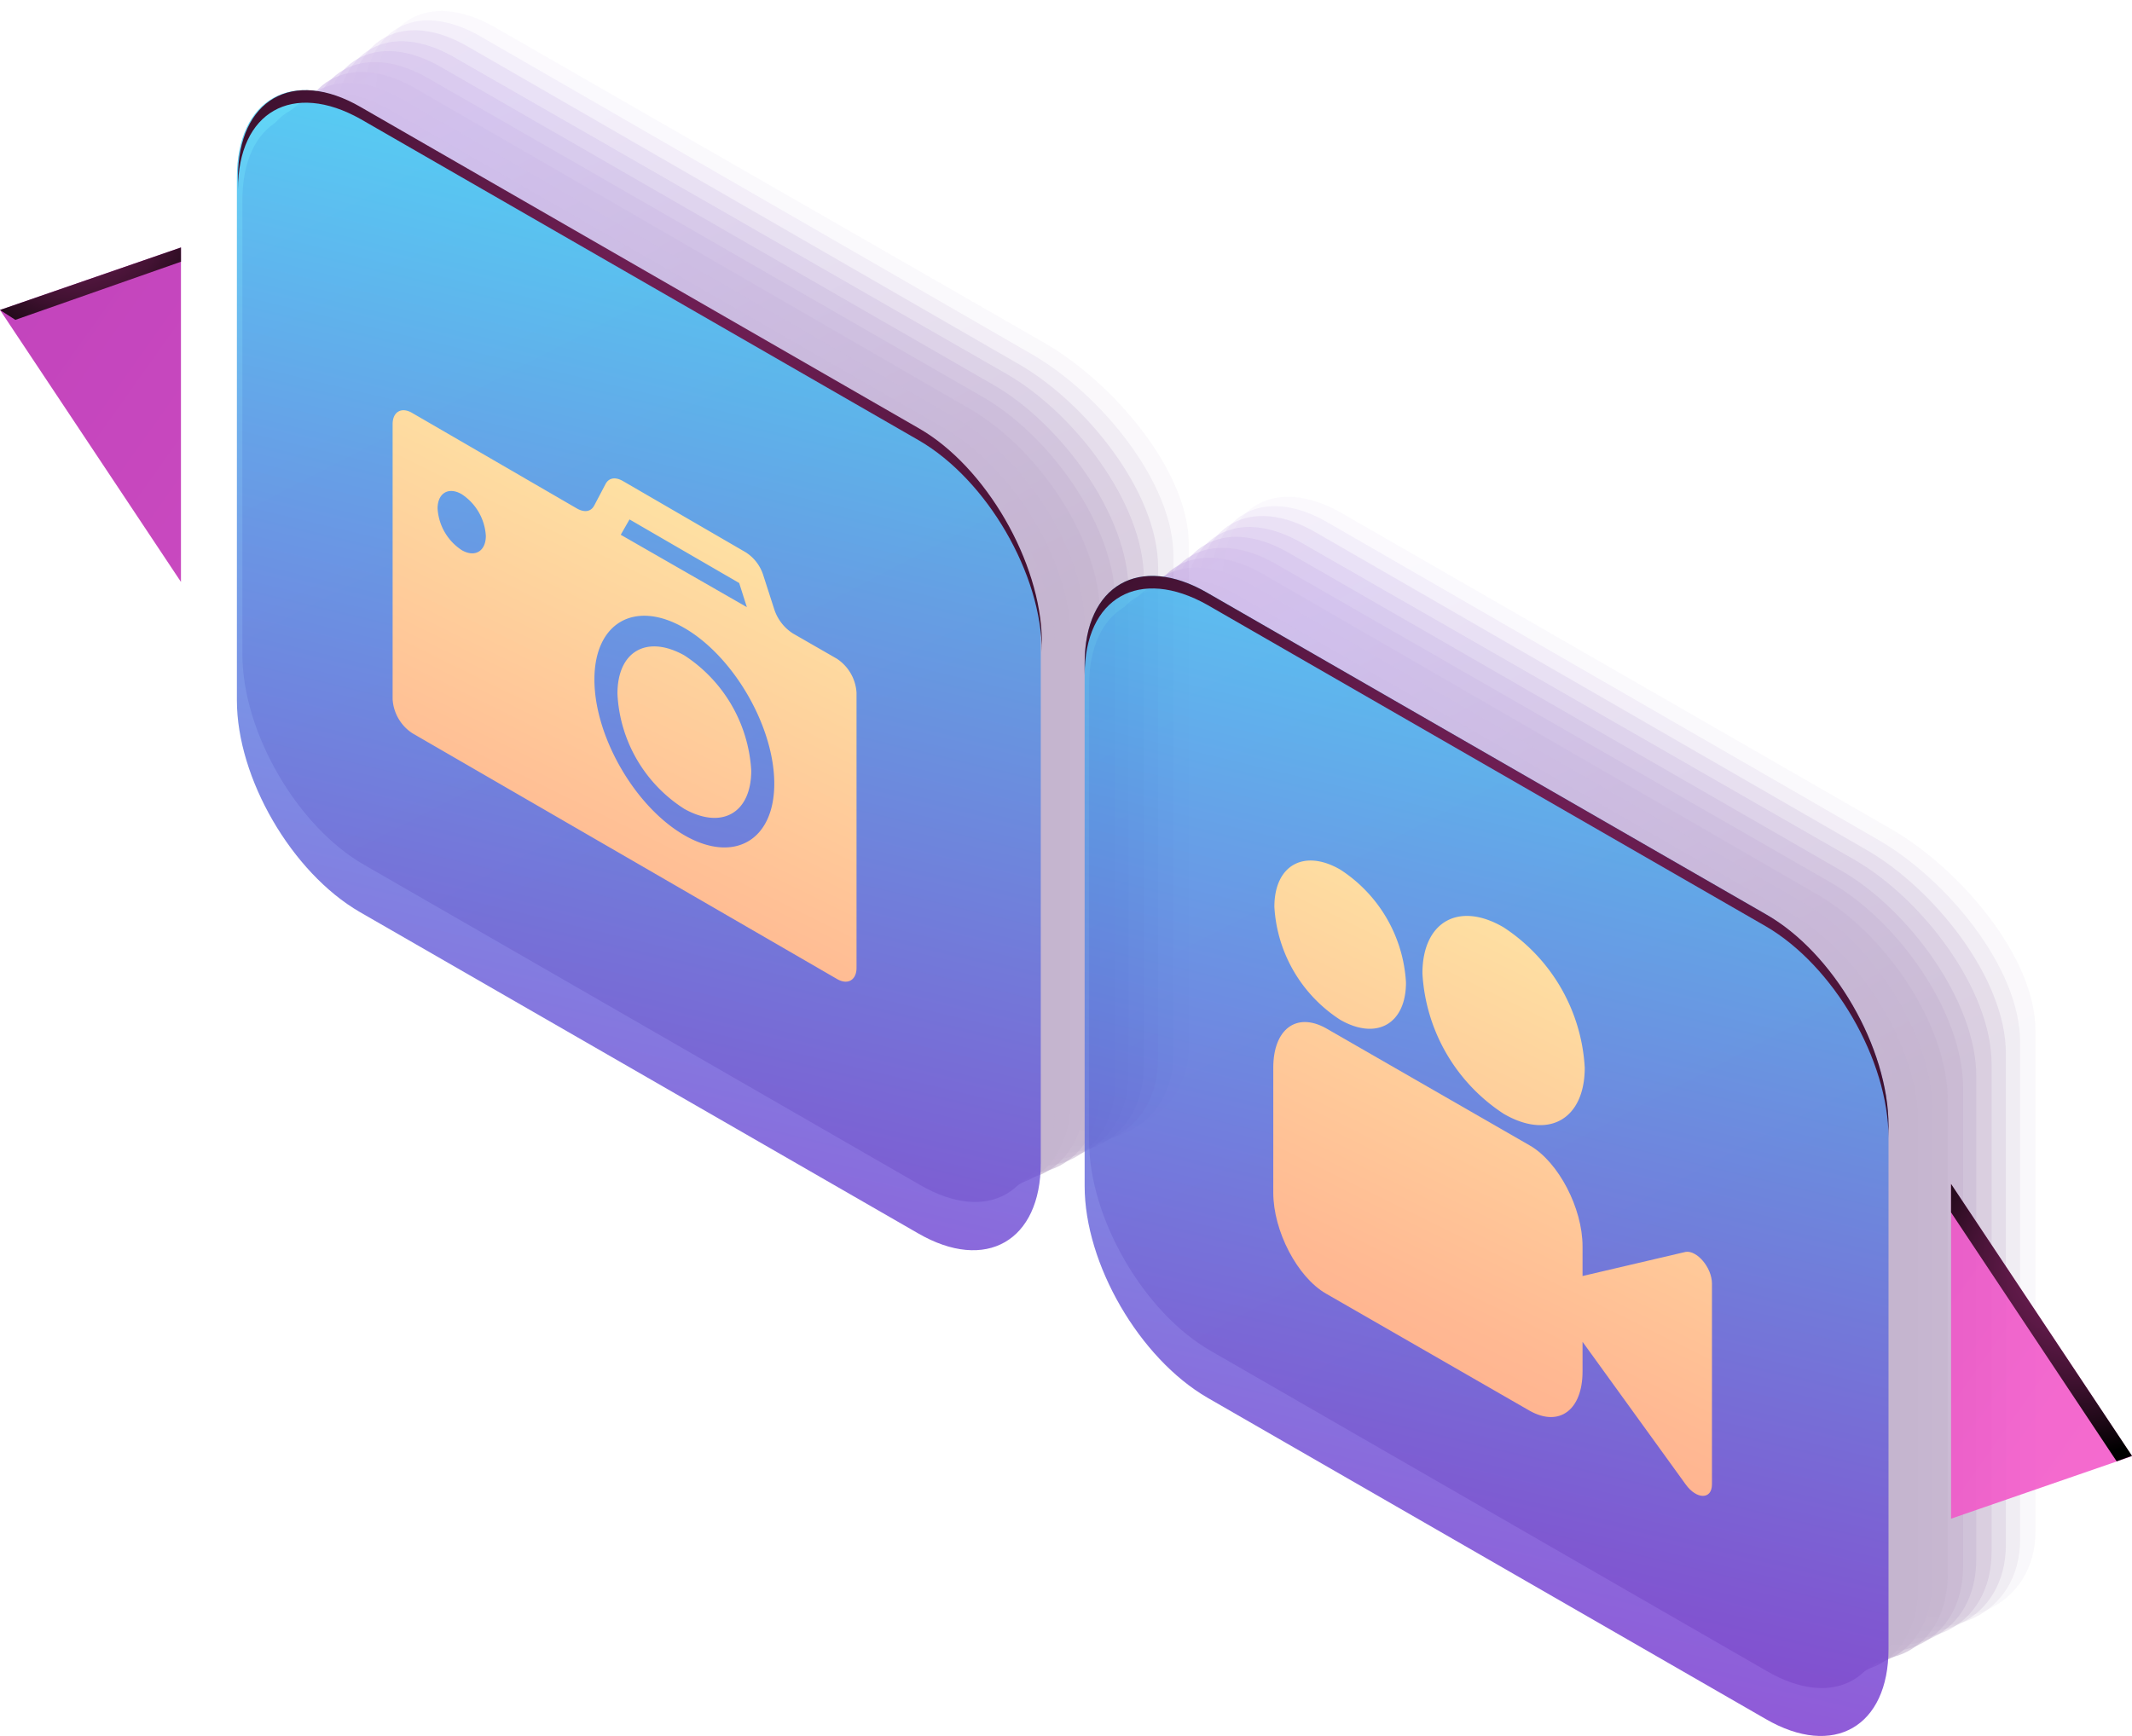 <svg xmlns="http://www.w3.org/2000/svg" xmlns:xlink="http://www.w3.org/1999/xlink" viewBox="0 0 194.4 158.32"><defs><style>.cls-1{opacity:0.3;}.cls-16,.cls-2{fill-opacity:0;}.cls-2{fill:url(#Degradado_sin_nombre_81);}.cls-10,.cls-11,.cls-12,.cls-14,.cls-17,.cls-18,.cls-19,.cls-20,.cls-21,.cls-22,.cls-23,.cls-24,.cls-25,.cls-26,.cls-28,.cls-3,.cls-30,.cls-4,.cls-5,.cls-6,.cls-7,.cls-8,.cls-9{isolation:isolate;}.cls-17,.cls-3{opacity:0.09;}.cls-3{fill:url(#Degradado_sin_nombre_81-2);}.cls-18,.cls-4{opacity:0.18;}.cls-4{fill:url(#Degradado_sin_nombre_81-3);}.cls-19,.cls-5{opacity:0.27;}.cls-5{fill:url(#Degradado_sin_nombre_81-4);}.cls-20,.cls-6{opacity:0.36;}.cls-6{fill:url(#Degradado_sin_nombre_81-5);}.cls-21,.cls-7{opacity:0.45;}.cls-7{fill:url(#Degradado_sin_nombre_81-6);}.cls-22,.cls-8{opacity:0.55;}.cls-8{fill:url(#Degradado_sin_nombre_81-7);}.cls-23,.cls-9{opacity:0.64;}.cls-9{fill:url(#Degradado_sin_nombre_81-8);}.cls-10,.cls-24{opacity:0.73;}.cls-10{fill:url(#Degradado_sin_nombre_81-9);}.cls-11,.cls-25{opacity:0.82;}.cls-11{fill:url(#Degradado_sin_nombre_81-10);}.cls-12,.cls-26{opacity:0.91;}.cls-12{fill:url(#Degradado_sin_nombre_81-11);}.cls-13{fill:url(#Degradado_sin_nombre_81-12);}.cls-14,.cls-28{opacity:0.8;}.cls-14{fill:url(#Degradado_sin_nombre_82);}.cls-15{fill:url(#Degradado_sin_nombre_86);}.cls-16{fill:url(#Degradado_sin_nombre_81-13);}.cls-17{fill:url(#Degradado_sin_nombre_81-14);}.cls-18{fill:url(#Degradado_sin_nombre_81-15);}.cls-19{fill:url(#Degradado_sin_nombre_81-16);}.cls-20{fill:url(#Degradado_sin_nombre_81-17);}.cls-21{fill:url(#Degradado_sin_nombre_81-18);}.cls-22{fill:url(#Degradado_sin_nombre_81-19);}.cls-23{fill:url(#Degradado_sin_nombre_81-20);}.cls-24{fill:url(#Degradado_sin_nombre_81-21);}.cls-25{fill:url(#Degradado_sin_nombre_81-22);}.cls-26{fill:url(#Degradado_sin_nombre_81-23);}.cls-27{fill:url(#Degradado_sin_nombre_81-24);}.cls-28{fill:url(#Degradado_sin_nombre_82-2);}.cls-29{fill:url(#Degradado_sin_nombre_86-2);}.cls-30{opacity:0.9;fill:url(#Degradado_sin_nombre_84);}.cls-31{fill:url(#Degradado_sin_nombre_86-3);}.cls-32{fill:url(#Degradado_sin_nombre_86-4);}.cls-33{fill:url(#Degradado_sin_nombre_90);}.cls-34{fill:url(#Degradado_sin_nombre_90-2);}.cls-35{fill:url(#Degradado_sin_nombre_90-3);}.cls-36{fill:url(#Degradado_sin_nombre_90-4);}</style><linearGradient id="Degradado_sin_nombre_81" x1="22.02" y1="419.51" x2="85.1" y2="539.79" gradientTransform="translate(0 -464)" gradientUnits="userSpaceOnUse"><stop offset="0.01" stop-color="#9f19ab"/><stop offset="0.43" stop-color="#5f27bd"/><stop offset="0.9" stop-color="#3d065f"/></linearGradient><linearGradient id="Degradado_sin_nombre_81-2" x1="20.88" y1="420.54" x2="83.81" y2="540.53" xlink:href="#Degradado_sin_nombre_81"/><linearGradient id="Degradado_sin_nombre_81-3" x1="19.75" y1="421.56" x2="82.53" y2="541.27" xlink:href="#Degradado_sin_nombre_81"/><linearGradient id="Degradado_sin_nombre_81-4" x1="18.6" y1="422.6" x2="81.23" y2="542.01" xlink:href="#Degradado_sin_nombre_81"/><linearGradient id="Degradado_sin_nombre_81-5" x1="17.49" y1="423.61" x2="79.97" y2="542.74" xlink:href="#Degradado_sin_nombre_81"/><linearGradient id="Degradado_sin_nombre_81-6" x1="16.34" y1="424.64" x2="78.67" y2="543.48" xlink:href="#Degradado_sin_nombre_81"/><linearGradient id="Degradado_sin_nombre_81-7" x1="15.22" y1="425.65" x2="77.4" y2="544.21" xlink:href="#Degradado_sin_nombre_81"/><linearGradient id="Degradado_sin_nombre_81-8" x1="14.07" y1="426.69" x2="76.09" y2="544.96" xlink:href="#Degradado_sin_nombre_81"/><linearGradient id="Degradado_sin_nombre_81-9" x1="12.93" y1="427.71" x2="74.81" y2="545.7" xlink:href="#Degradado_sin_nombre_81"/><linearGradient id="Degradado_sin_nombre_81-10" x1="11.84" y1="428.71" x2="73.57" y2="546.41" xlink:href="#Degradado_sin_nombre_81"/><linearGradient id="Degradado_sin_nombre_81-11" x1="10.73" y1="429.73" x2="72.3" y2="547.14" xlink:href="#Degradado_sin_nombre_81"/><linearGradient id="Degradado_sin_nombre_81-12" x1="9.65" y1="430.72" x2="71.07" y2="547.85" xlink:href="#Degradado_sin_nombre_81"/><linearGradient id="Degradado_sin_nombre_82" x1="40.57" y1="598.87" x2="74.02" y2="459.3" gradientTransform="translate(0 -464)" gradientUnits="userSpaceOnUse"><stop offset="0.03" stop-color="#7c1dc9"/><stop offset="0.21" stop-color="#6e41d2"/><stop offset="0.62" stop-color="#4c9be8"/><stop offset="1" stop-color="#2af6ff"/></linearGradient><radialGradient id="Degradado_sin_nombre_86" cx="58.35" cy="497.84" r="68.92" gradientTransform="translate(0 -464)" gradientUnits="userSpaceOnUse"><stop offset="0" stop-color="#711f56"/><stop offset="0.16" stop-color="#6c1e52"/><stop offset="0.36" stop-color="#5c1946"/><stop offset="0.58" stop-color="#431233"/><stop offset="0.82" stop-color="#200918"/><stop offset="1"/></radialGradient><linearGradient id="Degradado_sin_nombre_81-13" x1="99.23" y1="463.83" x2="162.31" y2="584.11" xlink:href="#Degradado_sin_nombre_81"/><linearGradient id="Degradado_sin_nombre_81-14" x1="98.09" y1="464.86" x2="161.02" y2="584.85" xlink:href="#Degradado_sin_nombre_81"/><linearGradient id="Degradado_sin_nombre_81-15" x1="96.96" y1="465.88" x2="159.73" y2="585.59" xlink:href="#Degradado_sin_nombre_81"/><linearGradient id="Degradado_sin_nombre_81-16" x1="95.89" y1="466.87" x2="158.51" y2="586.29" xlink:href="#Degradado_sin_nombre_81"/><linearGradient id="Degradado_sin_nombre_81-17" x1="94.78" y1="467.88" x2="157.26" y2="587.01" xlink:href="#Degradado_sin_nombre_81"/><linearGradient id="Degradado_sin_nombre_81-18" x1="93.63" y1="468.91" x2="155.96" y2="587.76" xlink:href="#Degradado_sin_nombre_81"/><linearGradient id="Degradado_sin_nombre_81-19" x1="92.51" y1="469.93" x2="154.68" y2="588.49" xlink:href="#Degradado_sin_nombre_81"/><linearGradient id="Degradado_sin_nombre_81-20" x1="91.36" y1="470.97" x2="153.38" y2="589.23" xlink:href="#Degradado_sin_nombre_81"/><linearGradient id="Degradado_sin_nombre_81-21" x1="90.26" y1="471.97" x2="152.13" y2="589.95" xlink:href="#Degradado_sin_nombre_81"/><linearGradient id="Degradado_sin_nombre_81-22" x1="89.13" y1="472.99" x2="150.86" y2="590.69" xlink:href="#Degradado_sin_nombre_81"/><linearGradient id="Degradado_sin_nombre_81-23" x1="88" y1="474.01" x2="149.57" y2="591.42" xlink:href="#Degradado_sin_nombre_81"/><linearGradient id="Degradado_sin_nombre_81-24" x1="86.88" y1="475.03" x2="148.3" y2="592.15" xlink:href="#Degradado_sin_nombre_81"/><linearGradient id="Degradado_sin_nombre_82-2" x1="120.93" y1="630.43" x2="153.6" y2="494.11" xlink:href="#Degradado_sin_nombre_82"/><radialGradient id="Degradado_sin_nombre_86-2" cx="135.55" cy="542.14" r="69.01" xlink:href="#Degradado_sin_nombre_86"/><linearGradient id="Degradado_sin_nombre_84" x1="-124.86" y1="386.62" x2="219.05" y2="631.16" gradientTransform="translate(0 -464)" gradientUnits="userSpaceOnUse"><stop offset="0.04" stop-color="#9f19ab"/><stop offset="0.24" stop-color="#ae25b1"/><stop offset="0.65" stop-color="#d744bf"/><stop offset="1" stop-color="#ff63ce"/></linearGradient><radialGradient id="Degradado_sin_nombre_86-3" cx="189.22" cy="579.69" r="16.99" xlink:href="#Degradado_sin_nombre_86"/><radialGradient id="Degradado_sin_nombre_86-4" cx="6.86" cy="482.39" r="15.2" xlink:href="#Degradado_sin_nombre_86"/><linearGradient id="Degradado_sin_nombre_90" x1="123.95" y1="604.49" x2="153.53" y2="544.34" gradientTransform="translate(0 -464)" gradientUnits="userSpaceOnUse"><stop offset="0.04" stop-color="#ffa98c"/><stop offset="0.32" stop-color="#ffb892"/><stop offset="0.86" stop-color="#fee1a3"/><stop offset="1" stop-color="#feeca8"/></linearGradient><linearGradient id="Degradado_sin_nombre_90-2" x1="115.76" y1="600.46" x2="145.34" y2="540.31" xlink:href="#Degradado_sin_nombre_90"/><linearGradient id="Degradado_sin_nombre_90-3" x1="101.01" y1="593.2" x2="130.59" y2="533.05" xlink:href="#Degradado_sin_nombre_90"/><linearGradient id="Degradado_sin_nombre_90-4" x1="39.5" y1="562.95" x2="69.08" y2="502.8" xlink:href="#Degradado_sin_nombre_90"/></defs><g id="Capa_2" data-name="Capa 2"><g id="Capa_1-2" data-name="Capa 1"><g class="cls-1"><path class="cls-2" d="M46.3,1.47c-5.9-3.4-10.8-.7-10.8,6.1v46.2c0,6.8,4.8,15.1,10.8,18.6l50.2,28.9c5.9,3.4,13.2.3,13.2-6.5V48.57c0-6.8-7.2-14.8-13.2-18.2Z"/><path class="cls-3" d="M45.1,2.47c-6-3.4-10.8-.7-10.8,6.2v45.7c0,6.8,4.8,15.2,10.8,18.6l50.3,28.9c6,3.4,13,.3,13-6.5V49.67c0-6.8-7-14.8-13-18.3Z"/><path class="cls-4" d="M43.9,3.37c-6-3.5-10.8-.7-10.8,6.2v45.3c0,6.9,4.9,15.2,10.8,18.7l50.3,29c6,3.5,12.8.4,12.8-6.5V50.77c0-6.9-6.8-14.9-12.8-18.4Z"/><path class="cls-5" d="M42.7,4.27c-6-3.5-10.9-.7-10.9,6.2v44.8c0,6.9,4.9,15.3,10.9,18.8l50.3,29c6,3.5,12.6.4,12.6-6.5V51.77c0-6.9-6.6-15-12.6-18.5Z"/><path class="cls-6" d="M41.5,5.27c-6-3.5-10.9-.7-10.9,6.2v44.4c0,6.9,4.9,15.3,10.9,18.8l50.4,29c6,3.5,12.4.5,12.4-6.5V52.77c0-6.9-6.4-15.1-12.4-18.6Z"/><path class="cls-7" d="M40.3,6.17c-6-3.5-10.9-.7-10.9,6.2v44c0,6.9,4.9,15.4,10.9,18.9l50.4,29c6,3.5,12.2.5,12.2-6.4v-44c0-6.9-6.2-15.2-12.2-18.7Z"/><path class="cls-8" d="M39.1,7.17c-6.1-3.5-11-.7-11,6.3V57c0,7,4.9,15.4,11,18.9l50.5,29c6.1,3.5,12.1.5,12.1-6.4V55c0-7-6-15.3-12.1-18.8Z"/><path class="cls-9" d="M37.9,8.07c-6.1-3.5-11-.7-11,6.3v43.1c0,7,4.9,15.5,11,19l50.5,29.1c6.1,3.5,11.9.6,11.9-6.4V56.07c0-7-5.8-15.3-11.9-18.8Z"/><path class="cls-10" d="M36.7,9.07c-6.1-3.5-11-.7-11,6.3v42.7c0,7,4.9,15.5,11,19l50.5,29.1c6.1,3.5,11.7.6,11.7-6.4V57.07c0-7-5.6-15.4-11.7-18.9Z"/><path class="cls-11" d="M35.5,10c-6.1-3.5-11.1-.7-11.1,6.3v42.2c0,7,5,15.6,11.1,19.1l50.6,29.1c6.1,3.5,11.5.6,11.5-6.4V58.07c0-7-5.4-15.5-11.5-19Z"/><path class="cls-12" d="M34.3,10.87c-6.1-3.5-11.1-.7-11.1,6.3V59c0,7,5,15.6,11.1,19.2l50.6,29.1c6.1,3.5,11.3.7,11.3-6.4V59.07c0-7-5.2-15.6-11.3-19.1Z"/><path class="cls-13" d="M33.2,11.87c-6.2-3.6-11.1-.7-11.1,6.4v41.4c0,7.1,5,15.7,11.1,19.2l50.7,29.2c6.2,3.6,11.1.7,11.1-6.4V60.27c0-7.1-5-15.7-11.1-19.2Z"/></g><path class="cls-14" d="M32.8,9.77c-6.2-3.6-11.2-.7-11.2,6.4v47.7c0,7.1,5,15.7,11.2,19.3l50.9,29.3c6.2,3.6,11.2.7,11.2-6.4V58.37c0-7.1-5-15.7-11.2-19.3Z"/><path class="cls-15" d="M83.8,39.07,32.9,9.77c-6.2-3.6-11.2-.7-11.2,6.4v1.1c0-7.1,5-9.9,11.2-6.4l50.9,29.3C90,43.77,95,52.37,95,59.47v-1.1C94.9,51.27,89.9,42.57,83.8,39.07Z"/><g class="cls-1"><path class="cls-16" d="M123.5,45.77c-5.9-3.4-10.8-.7-10.8,6.1v46.2c0,6.8,4.8,15.1,10.8,18.6l50.2,28.9c5.9,3.4,13.2.3,13.2-6.5V92.87c0-6.8-7.2-14.8-13.2-18.2Z"/><path class="cls-17" d="M122.3,46.77c-6-3.4-10.8-.7-10.8,6.2v45.7c0,6.8,4.8,15.2,10.8,18.6l50.3,28.9c6,3.4,13,.3,13-6.5V94c0-6.8-7-14.8-13-18.3Z"/><path class="cls-18" d="M121.1,47.67c-6-3.5-10.8-.7-10.8,6.2v45.3c0,6.9,4.9,15.2,10.8,18.7l50.3,29c6,3.5,12.8.4,12.8-6.5V95.07c0-6.9-6.8-14.9-12.8-18.4Z"/><path class="cls-19" d="M120,48.57c-6-3.5-10.9-.7-10.9,6.2v44.8c0,6.9,4.9,15.3,10.9,18.8l50.3,29c6,3.5,12.6.4,12.6-6.5V96.07c0-6.9-6.6-15-12.6-18.5Z"/><path class="cls-20" d="M118.8,49.57c-6-3.5-10.9-.7-10.9,6.2v44.4c0,6.9,4.9,15.3,10.9,18.8l50.4,29c6,3.5,12.4.5,12.4-6.5V97.07c0-6.9-6.4-15.1-12.4-18.6Z"/><path class="cls-21" d="M117.6,50.47c-6-3.5-10.9-.7-10.9,6.2v44c0,6.9,4.9,15.4,10.9,18.9l50.4,29c6,3.5,12.2.5,12.2-6.4v-44c0-6.9-6.2-15.2-12.2-18.7Z"/><path class="cls-22" d="M116.4,51.47c-6.1-3.5-11-.7-11,6.3v43.5c0,7,4.9,15.4,11,18.9l50.5,29c6.1,3.5,12.1.5,12.1-6.4V99.27c0-7-6-15.3-12.1-18.8Z"/><path class="cls-23" d="M115.2,52.37c-6.1-3.5-11-.7-11,6.3v43.1c0,7,4.9,15.5,11,19l50.5,29.1c6.1,3.5,11.9.6,11.9-6.4v-43.1c0-7-5.8-15.3-11.9-18.8Z"/><path class="cls-24" d="M114,53.27c-6.1-3.5-11-.7-11,6.3v42.7c0,7,4.9,15.5,11,19l50.5,29.1c6.1,3.5,11.7.6,11.7-6.4v-42.7c0-7-5.6-15.4-11.7-18.9Z"/><path class="cls-25" d="M112.8,54.27c-6.1-3.5-11.1-.7-11.1,6.3v42.2c0,7,5,15.6,11.1,19.1L163.4,151c6.1,3.5,11.5.6,11.5-6.4v-42.2c0-7-5.4-15.5-11.5-19Z"/><path class="cls-26" d="M111.6,55.17c-6.1-3.5-11.1-.7-11.1,6.3v41.8c0,7,5,15.6,11.1,19.2l50.6,29.1c6.1,3.5,11.3.7,11.3-6.4v-41.7c0-7-5.2-15.6-11.3-19.1Z"/><path class="cls-27" d="M110.4,56.17c-6.2-3.6-11.1-.7-11.1,6.4V104c0,7.1,5,15.7,11.1,19.2l50.7,29.2c6.2,3.6,11.1.7,11.1-6.4v-41.5c0-7.1-5-15.7-11.1-19.2Z"/></g><path class="cls-28" d="M110.1,54.07c-6.2-3.6-11.2-.7-11.2,6.4v47.7c0,7.1,5,15.7,11.2,19.3l50.9,29.3c6.2,3.6,11.2.7,11.2-6.4v-47.7c0-7.1-5-15.7-11.2-19.3Z"/><path class="cls-29" d="M161,83.37l-50.9-29.3c-6.2-3.6-11.2-.7-11.2,6.4v1.1c0-7.1,5-9.9,11.2-6.4L161,84.47c6.2,3.6,11.2,12.2,11.2,19.3v-1.1C172.2,95.57,167.2,86.87,161,83.37Z"/><path class="cls-30" d="M177.9,108v30.5l16.5-5.7ZM16.5,53.07V22.57L0,28.27Z"/><polygon class="cls-31" points="194.4 132.77 177.9 107.97 177.9 110.57 193 133.27 194.4 132.77"/><polygon class="cls-32" points="1.4 29.17 16.5 23.87 16.5 22.57 0 28.27 1.4 29.17"/><path class="cls-33" d="M153.7,114.17l-9.4,2.2v-2.7c0-3.5-2.2-7.7-4.8-9.2l-18.6-10.7c-2.7-1.5-4.8.1-4.8,3.6v11.4c0,3.5,2.2,7.7,4.8,9.2l18.6,10.7c2.7,1.5,4.8-.1,4.8-3.6v-2.7l9.4,13c1,1.4,2.4,1.4,2.4,0v-18.3C156.1,115.57,154.7,114,153.7,114.17Z"/><path class="cls-34" d="M137.1,101.57c4.1,2.4,7.4.5,7.4-4.2a16.38,16.38,0,0,0-7.4-12.8c-4.1-2.4-7.4-.5-7.4,4.2A16.38,16.38,0,0,0,137.1,101.57Z"/><path class="cls-35" d="M122.2,93c3.3,1.9,6,.4,6-3.4a13.15,13.15,0,0,0-6-10.3c-3.3-1.9-6-.4-6,3.4A13.15,13.15,0,0,0,122.2,93Z"/><path class="cls-36" d="M62.4,59.77c-3.4-1.9-6.1-.4-6.1,3.5a13.2,13.2,0,0,0,6.1,10.5c3.4,1.9,6.1.4,6.1-3.5A13.46,13.46,0,0,0,62.4,59.77Zm8.2-4.2-1-3.1a3.85,3.85,0,0,0-1.6-2.1l-11.2-6.5c-.7-.4-1.3-.3-1.6.3l-1,1.9c-.3.6-.9.7-1.6.3l-15-8.7c-1-.6-1.8-.1-1.8,1v25.1a4,4,0,0,0,1.8,3.1l38.7,22.4c1,.6,1.8.1,1.8-1V63.17a4,4,0,0,0-1.8-3.1l-4-2.3A4.14,4.14,0,0,1,70.6,55.57Zm-28.5-5.4a4.89,4.89,0,0,1-2.2-3.8c0-1.4,1-2,2.2-1.3a4.89,4.89,0,0,1,2.2,3.8C44.3,50.27,43.3,50.87,42.1,50.17Zm15.3-2.8,10,5.8.7,2.2-11.5-6.6Zm5,28.8c-4.5-2.6-8.2-9-8.2-14.2s3.7-7.3,8.2-4.7,8.2,9,8.2,14.2S66.9,78.77,62.4,76.17Z"/></g></g></svg>